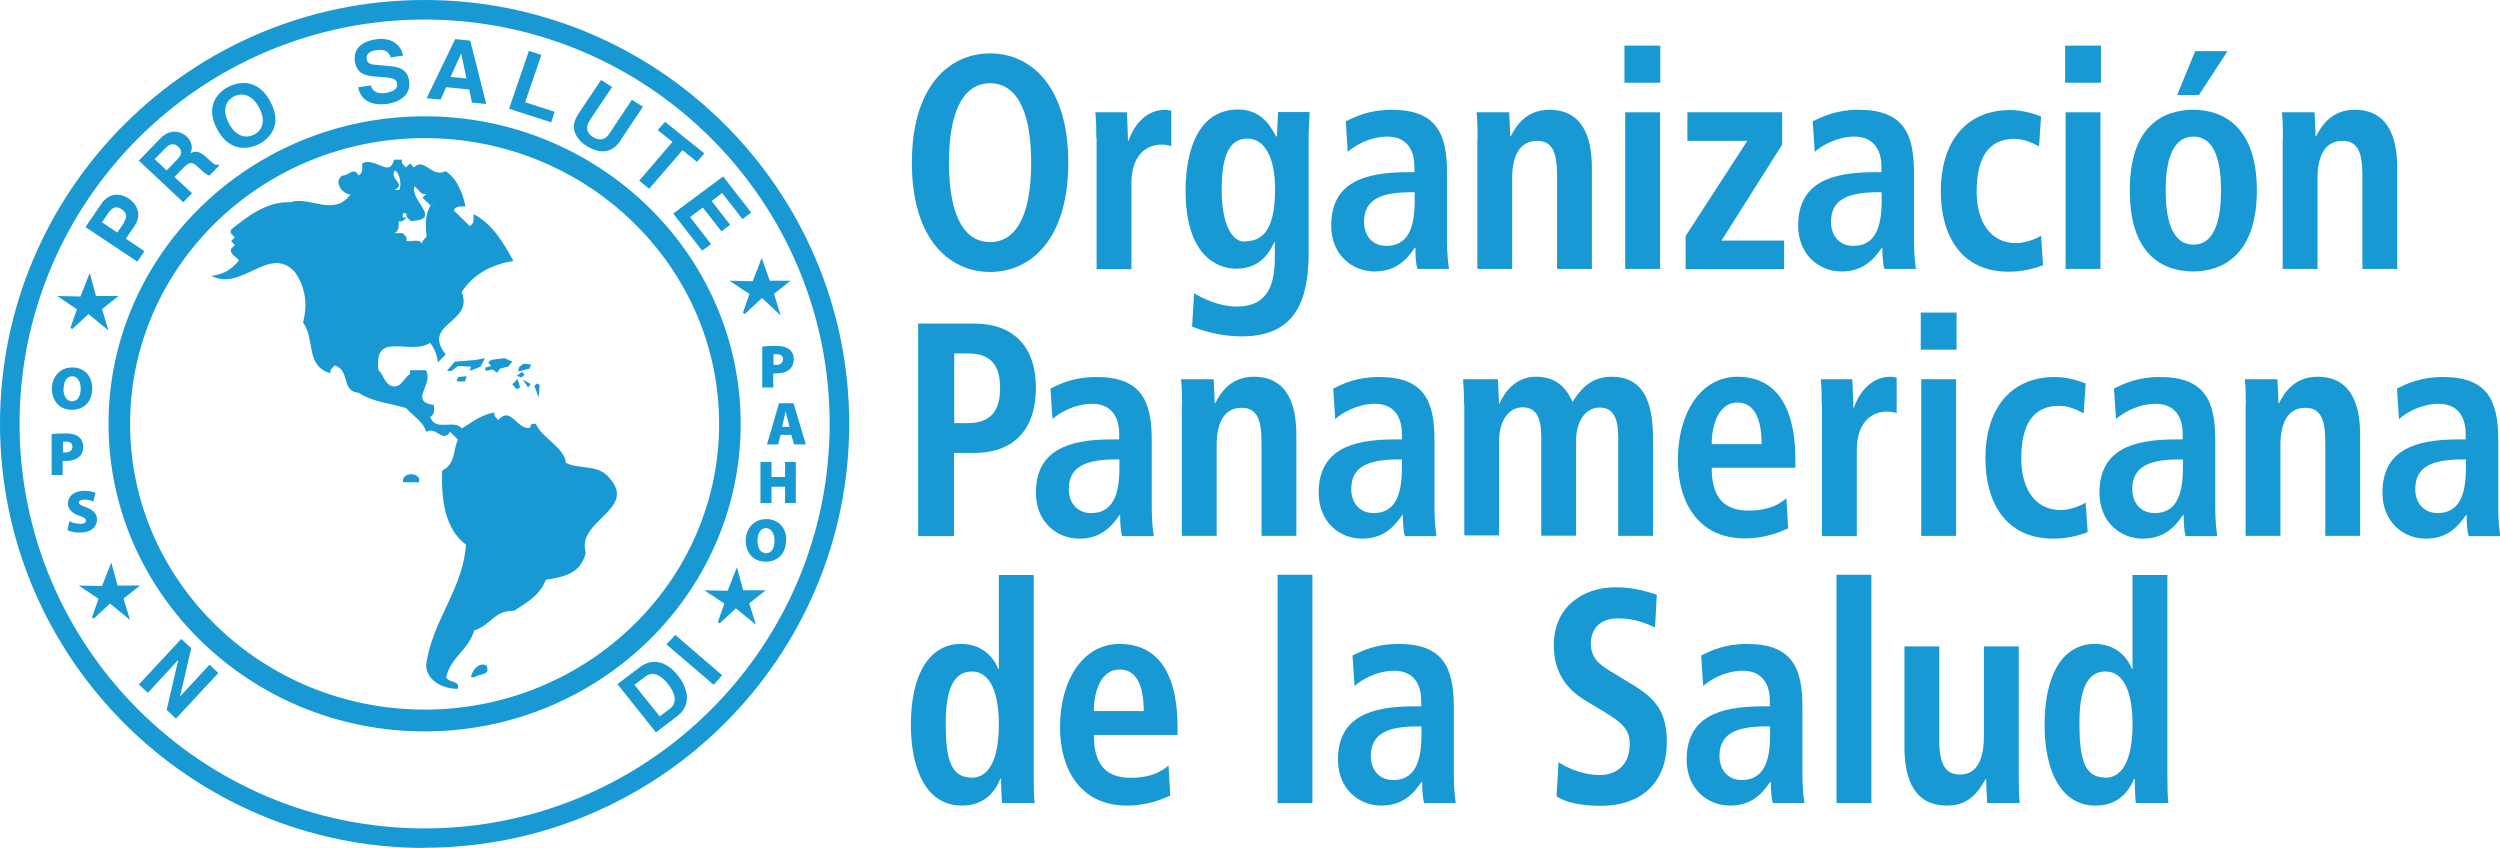 <?xml version="1.0" encoding="UTF-8"?><svg id="Capa_2" xmlns="http://www.w3.org/2000/svg" viewBox="0 0 99.74 33.83"><defs><style>.cls-1{fill:#1999d4;stroke-width:0px;}</style></defs><g id="Home"><path class="cls-1" d="M16.94,33.83C7.6,33.83,0,26.24,0,16.91S7.6,0,16.94,0s16.94,7.59,16.94,16.91-7.6,16.91-16.94,16.91h0ZM16.94.78C8.03.78.78,8.02.78,16.91s7.25,16.14,16.16,16.14,16.16-7.24,16.16-16.14S25.85.78,16.94.78h0Z"/><path class="cls-1" d="M16.94,29.18c-6.95,0-12.61-5.5-12.61-12.27s5.66-12.27,12.61-12.27,12.61,5.5,12.61,12.27-5.66,12.27-12.61,12.27h0ZM16.94,5.51c-6.48,0-11.75,5.11-11.75,11.4s5.27,11.4,11.75,11.4,11.75-5.11,11.75-11.4-5.27-11.4-11.75-11.4h0Z"/><polygon class="cls-1" points="3.56 11.03 3.78 11.86 4.59 11.86 4 12.32 4.22 13.05 3.52 12.48 2.84 13.1 3.12 12.32 2.42 11.86 3.23 11.88 3.56 11.03"/><path class="cls-1" d="M4.31,13.17l-.78-.64-.65.6-.07-.05.26-.74-.79-.53.93.02.37-.94.25.92h.9l-.66.52.25.83ZM2.57,11.91l.6.4-.23.65.58-.53.62.5-.19-.62.51-.41h-.72l-.2-.73-.29.75h-.69Z"/><polygon class="cls-1" points="29.39 22.76 29.61 23.59 30.42 23.59 29.84 24.06 30.06 24.78 29.36 24.21 28.68 24.83 28.95 24.06 28.25 23.59 29.06 23.61 29.39 22.76"/><path class="cls-1" d="M30.14,24.91l-.78-.64-.65.6-.07-.05.26-.74-.8-.53.93.02.37-.94.25.92h.9l-.66.52.26.83ZM28.4,23.64l.6.4-.23.64.58-.53.62.51-.19-.62.51-.41h-.72l-.2-.73-.29.75h-.69Z"/><polygon class="cls-1" points="4.42 22.58 4.65 23.41 5.46 23.41 4.87 23.87 5.09 24.6 4.39 24.03 3.71 24.65 3.98 23.87 3.29 23.41 4.1 23.43 4.42 22.58"/><path class="cls-1" d="M5.17,24.72l-.78-.64-.65.6-.07-.05.26-.74-.79-.53.93.02.37-.94.25.92h.9l-.66.52.25.83ZM3.43,23.46l.6.4-.23.64.58-.53.62.51-.19-.62.51-.41h-.72l-.2-.73-.29.75h-.69Z"/><polygon class="cls-1" points="30.4 10.43 30.69 11.26 31.43 11.26 30.84 11.73 31.06 12.45 30.4 11.84 29.68 12.5 29.96 11.73 29.26 11.27 30.07 11.28 30.4 10.43"/><path class="cls-1" d="M31.15,12.59l-.75-.7-.69.64-.07-.05.26-.75-.8-.53.93.02.36-.93.32.91h.83l-.66.52.26.85ZM29.41,11.31l.6.4-.23.64.62-.57.58.53-.18-.6.51-.4h-.64l-.27-.75-.3.77h-.69Z"/><path class="cls-1" d="M17.93,16.91c.07,0,.14,0,.2,0h-.2Z"/><polygon class="cls-1" points="8.36 26.52 8.71 26.85 7.02 28.67 6.65 28.32 7.11 26.34 7.1 26.34 5.9 27.64 5.54 27.31 7.23 25.49 7.63 25.86 7.18 27.79 7.18 27.79 8.36 26.52"/><path class="cls-1" d="M17.57,3.97l-.55-.05,1.14-2.36.6.06.64,2.53-.57-.06-.11-.52-.92-.09-.22.49ZM17.97,3.07l.64.06-.21-1h0l-.42.93Z"/><polygon class="cls-1" points="20.95 4.08 22.13 4.46 21.99 4.88 20.31 4.34 21.1 2.03 21.6 2.19 20.95 4.08"/><path class="cls-1" d="M24.77,5.59c-.36.54-.84.56-1.37.23-.19-.12-.45-.35-.5-.67-.03-.2.04-.39.17-.6l.91-1.36.44.28-.89,1.33c-.19.29-.1.52.1.65.3.19.52.13.68-.12l.9-1.35.44.28-.89,1.33Z"/><polygon class="cls-1" points="25.9 7.53 25.5 7.21 26.83 5.66 26.24 5.19 26.53 4.86 28.1 6.12 27.81 6.46 27.23 5.99 25.9 7.53"/><path class="cls-1" d="M14.79,3.39c.03.14.14.38.59.32.24-.04.51-.13.46-.39-.03-.19-.23-.21-.5-.24l-.28-.02c-.41-.03-.81-.06-.9-.6-.05-.27.02-.77.83-.89.76-.11,1.04.35,1.09.65l-.5.07c-.03-.11-.12-.36-.57-.29-.2.03-.42.13-.38.36.03.19.2.21.3.22l.63.06c.35.03.68.12.76.56.12.73-.63.91-.84.94-.9.13-1.14-.36-1.19-.66l.5-.07Z"/><path class="cls-1" d="M9.12,3.46c.29-.15,1.13-.42,1.67.6.54,1.02-.16,1.54-.46,1.69-.29.15-1.13.42-1.67-.6-.54-1.02.16-1.54.46-1.69h0ZM10.14,5.37c.25-.13.52-.46.2-1.07-.32-.61-.76-.58-1.01-.45-.25.13-.52.46-.2,1.07.32.61.76.58,1.01.45h0Z"/><path class="cls-1" d="M5.52,6.43l.87-.9c.46-.47.89-.23,1.05-.09.2.18.27.44.16.67.2-.09.34-.11.67.2.26.24.32.3.43.25l.05.04-.4.41c-.11-.05-.22-.12-.4-.3-.24-.23-.35-.3-.62-.03l-.37.38.7.65-.35.36-1.78-1.67ZM7.07,6.36c.19-.19.21-.35.04-.51-.1-.09-.27-.18-.49.04l-.45.46.48.45.42-.44Z"/><path class="cls-1" d="M24.64,27.29l.87-.66c.66-.51,1.24-.05,1.53.31.33.41.63,1.14-.02,1.63l-.85.65-1.54-1.93ZM26.32,28.58l.4-.3c.34-.25.19-.67-.07-.99-.45-.57-.77-.41-.94-.27l-.4.3,1.01,1.26Z"/><polygon class="cls-1" points="28.81 26.94 28.47 27.32 26.59 25.71 26.94 25.33 28.81 26.94"/><polygon class="cls-1" points="29.62 8.74 28.81 7.7 28.39 8.02 29.13 8.97 28.78 9.23 28.04 8.28 27.53 8.66 28.37 9.74 28.01 10 26.86 8.52 28.85 7.04 29.97 8.48 29.62 8.74"/><path class="cls-1" d="M5.77,10.01l-.29.43-2.07-1.38.64-.94c.27-.39.69-.46,1.1-.19.19.13.59.54.21,1.1l-.34.49.74.5ZM4.94,8.87c.22-.32-.01-.47-.1-.53-.2-.13-.36-.08-.54.19l-.23.34.61.41.27-.4Z"/><path class="cls-1" d="M19.41,26.55c.18.42-.29.31-.47.47h-.15c.03-.24.29-.63.63-.47h0Z"/><path class="cls-1" d="M16.72,19.08v.16h-.64c-.06-.36.49-.42.64-.16h0Z"/><polygon class="cls-1" points="17.83 14.8 18.14 14.43 18.97 14.36 19.35 14.29 19.17 14.63 18.73 14.8 18.8 14.63 18.28 14.6 18.01 14.8 17.83 14.8"/><polygon class="cls-1" points="19.86 14.32 20.14 14.29 20.44 14.43 20.27 14.63 19.96 14.7 19.83 14.87 19.65 14.74 19.38 14.8 19.35 14.67 19.59 14.6 19.48 14.46 19.59 14.36 19.86 14.32"/><polygon class="cls-1" points="20.71 14.65 20.88 14.51 21.19 14.54 21.12 14.71 20.67 14.82 20.71 14.65"/><polygon class="cls-1" points="18.28 15.04 18.62 15.01 18.55 15.22 18.21 15.22 18.28 15.04"/><polygon class="cls-1" points="20.62 14.99 20.82 14.84 20.93 14.95 20.8 15.06 20.62 14.99"/><polygon class="cls-1" points="20.44 15.33 20.61 15.53 20.75 15.46 20.65 15.12 20.44 15.33"/><polygon class="cls-1" points="21.07 15.46 21.17 15.32 20.86 15.15 21.07 15.46"/><line class="cls-1" x1="21.07" y1="15.46" x2="21.17" y2="15.32"/><polygon class="cls-1" points="21.41 15.3 21.53 15.35 21.49 15.86 21.32 15.4 21.41 15.3"/><path class="cls-1" d="M15.92,7.58c.12-.14.03-.72-.17-.78-.23.36.47.52,0,.78h.17ZM17.02,9.45c-.03-.28-.1-.87.16-1.25l.16-.16c-.06.05-.11.1-.16.16l-.32-.31.15-.16c-.23.07-.31-.19-.47-.3-.21.58,1.16,1.33-.15,1.39-.09-.09-.21-.16-.17-.31h-.15v.17h.15c-.09.08-.17.19-.31.15-.01.18.03.37-.17.47h.32c.09.09.21.16.15.31.21.06.54-.13.64.15-.05-.13.08-.21.15-.3h0ZM18.71,16.91c.34-.21.53-.35,1.02-.46-.05.15.08.22.15.31.35-.4.56-.07.83.15.13.11.27.19.44.15,0-.05.03-.1.06-.15h.17c.24.58,1.13.92,1.2,1.56.55.27,1.31.04,1.74.61,1.12,1.24-1.34,1.69-.95,2.97-.2.82-.82.96-1.59,1.08-.25.63-.73.88-1.27,1.24-.79-.03-.9.56-1.59.78-.24.81-.92,1.03-1.12,1.87.12.25.55.1.47.46-.55.02-1.25-.31-1.27-.93.21-1.74,1.48-3.05,1.59-4.82-.85-.63-.99-1.83-.95-2.95.55-.28.43-.84.63-1.24l-.31-.31c-.32.47-.53-.24-.96,0-.03-.12-.09-.22-.16-.32-.18-.22-.44-.41-.64-.63-.63-.19-1.33-.24-1.89-.61-.72-.06-.31-.87-.95-1.09-.09.09-.21.16-.17.31-1.02-.27-.61-1.39-1.1-2.02.11-.44.13-.85.03-1.24-.06-.27-.18-.53-.36-.78-1.01-1.11-2.12.81-3.33.15.44-.03.81-.24,1.1-.61-.09-.15-.37-.24-.31-.46l.15-.16-.15-.15.15-.15c-.09-.09-.22-.16-.15-.31.6-.48,1.41-1.14,2.37-1.09.73-.27,1.73.6,2.39-.31-.33-.02-.69-.51-.32-.76.23.03.47-.37.64,0,.2-.1.15-.3.15-.48.52-.28,1.09.6,1.27-.15h.32c-.05.15.08.23.15.31l.17-.16.15.16c.43-.42.7.43,1.27.15.43.27.69.87.79,1.41-.17,0-.37-.04-.47.15l.64.63c.2-.11.15-.3.15-.48.76.39,1.22,1.18,1.59,1.87-.83.14-1.57.49-2.06,1.24.5,1.26-1.62,1.23-.64,2.49l-.31.32c-.03-.29-.13-.55-.31-.78-.82.52-2.26-.52-2.06,1.09.21.18.2.45.47.61.4.18.54-.31.79-.46v-.15h.63c.33.57-.7,1.24.32,1.39,0,.18.05.38-.15.47.08.22.22.29.37.31.12.02.24,0,.37,0h.2c.12.01.24.05.32.15.09-.05.18-.1.25-.15h0Z"/><path class="cls-1" d="M30.42,13.83c.12-.02.29-.03.54-.03.24,0,.4.04.52.13.11.08.19.23.19.4s-.06.31-.16.4c-.13.12-.33.17-.55.17-.04,0-.08,0-.11,0v.56h-.44v-1.62ZM30.86,14.56s.05,0,.1,0c.17,0,.28-.09.28-.23,0-.12-.08-.2-.25-.2-.07,0-.11,0-.13,0v.42Z"/><path class="cls-1" d="M31.14,17.35l-.09.38h-.45l.48-1.64h.58l.49,1.64h-.47l-.11-.38h-.42ZM31.5,17.02l-.08-.29c-.02-.09-.06-.23-.08-.32h0c-.02.1-.05.23-.07.33l-.07.29h.3Z"/><polygon class="cls-1" points="30.78 18.43 30.78 19.03 31.32 19.03 31.32 18.43 31.75 18.43 31.75 20.07 31.32 20.07 31.32 19.42 30.78 19.42 30.78 20.07 30.34 20.07 30.34 18.43 30.78 18.43"/><path class="cls-1" d="M31.36,21.55c0,.53-.32.86-.82.86s-.79-.38-.79-.84.31-.86.82-.86c.53,0,.8.39.8.83h0ZM30.22,21.57c0,.31.13.5.35.5s.33-.21.33-.5-.13-.5-.34-.5-.34.2-.34.5h0Z"/><path class="cls-1" d="M3.68,15.49c0,.53-.32.86-.82.86s-.79-.38-.79-.84.31-.85.81-.85c.53,0,.8.39.8.83h0ZM2.53,15.51c0,.31.14.5.35.5s.34-.21.34-.5-.13-.5-.34-.5-.34.2-.34.5h0Z"/><path class="cls-1" d="M2.07,17.32c.12-.02.29-.03.54-.03.24,0,.4.04.52.13.11.08.19.23.19.4s-.05.31-.16.4c-.13.12-.33.17-.55.17-.04,0-.08,0-.11,0v.56h-.44v-1.62ZM2.51,18.05s.05,0,.1,0c.17,0,.28-.09.28-.23,0-.12-.08-.2-.25-.2-.07,0-.11,0-.13.01v.42Z"/><path class="cls-1" d="M2.78,20.8c.1.05.26.1.43.1.15,0,.22-.05.22-.13s-.07-.13-.26-.19c-.28-.1-.46-.25-.46-.49,0-.29.24-.51.66-.51.2,0,.34.04.44.08l-.09.35c-.07-.03-.19-.08-.36-.08-.13,0-.21.05-.21.12,0,.08.09.12.29.19.29.11.43.26.43.49,0,.28-.22.52-.7.52-.2,0-.39-.05-.48-.1l.08-.36Z"/><path class="cls-1" d="M39.5,2.13c1.63,0,3.12,1.31,3.12,4.36s-1.49,4.36-3.12,4.36-3.12-1.31-3.12-4.36,1.49-4.36,3.12-4.36ZM39.5,9.66c.91,0,1.64-.84,1.64-3.17s-.73-3.17-1.64-3.17-1.64.84-1.64,3.17.73,3.17,1.64,3.17Z"/><path class="cls-1" d="M43.74,5.51c0-.39-.01-.75-.04-1.03h1.26c.01.38.04.77.04,1.14h.02c.17-.49.61-1.24,1.47-1.24.09,0,.16.02.24.04v1.41c-.12-.04-.25-.06-.39-.06-.57,0-1.2.38-1.2,1.54v3.43h-1.39v-5.22Z"/><path class="cls-1" d="M47.64,11.7c.32.19.98.53,1.7.53,1.31,0,1.52-.98,1.52-1.97v-.6h-.02c-.22.49-.62,1.06-1.52,1.06-.81,0-2.02-.58-2.02-3.11,0-1.72.57-3.24,2.09-3.24.84,0,1.23.52,1.52,1.07h.04c0-.33.03-.64.04-.97h1.26c-.02.33-.04.66-.04.98v4.62c0,1.96-.55,3.35-2.67,3.35-.92,0-1.65-.26-1.98-.39l.08-1.34ZM49.65,9.63c.87,0,1.22-.68,1.22-2.1,0-1.31-.46-2.02-1.12-2-.73.01-1.01.74-1.01,2.02,0,1.47.44,2.09.91,2.09Z"/><path class="cls-1" d="M53.69,4.84c.39-.19.94-.46,1.83-.46,1.79,0,2.21.95,2.21,2.51v2.73c0,.45.04.86.08,1.11h-1.26c-.07-.24-.08-.55-.08-.85h-.02c-.35.51-.78.95-1.61.95-.9,0-1.73-.67-1.73-1.83,0-1.7,1.28-2.13,3.04-2.13h.28v-.23c0-.62-.28-1.19-1.08-1.19-.69,0-1.31.36-1.58.61l-.08-1.21ZM56.43,7.67h-.12c-1.19,0-1.89.27-1.89,1.18,0,.57.35.96.89.96.83,0,1.13-.67,1.13-1.79v-.35Z"/><path class="cls-1" d="M58.95,5.51c0-.39-.01-.75-.04-1.03h1.3c.01.32.04.64.04.96h.03-.01c.2-.38.59-1.06,1.54-1.06,1.31,0,1.7,1.06,1.7,2.32v4.03h-1.39v-3.75c0-.96-.22-1.36-.8-1.36-.73,0-.99.67-.99,1.47v3.64h-1.39v-5.22Z"/><path class="cls-1" d="M64.81,1.82h1.43v1.48h-1.43v-1.48ZM64.84,4.48h1.39v6.25h-1.39v-6.25Z"/><path class="cls-1" d="M67.24,9.43l2.47-3.81h-2.39v-1.14h3.78v1.29l-2.42,3.83h2.5v1.14h-3.93v-1.3Z"/><path class="cls-1" d="M72.32,4.84c.39-.19.94-.46,1.83-.46,1.79,0,2.21.95,2.21,2.51v2.73c0,.45.04.86.08,1.11h-1.26c-.07-.24-.08-.55-.08-.85h-.02c-.35.51-.78.95-1.61.95-.9,0-1.73-.67-1.73-1.83,0-1.7,1.28-2.13,3.04-2.13h.28v-.23c0-.62-.28-1.19-1.08-1.19-.69,0-1.31.36-1.58.61l-.08-1.21ZM75.06,7.67h-.12c-1.19,0-1.89.27-1.89,1.18,0,.57.35.96.89.96.83,0,1.13-.67,1.13-1.79v-.35Z"/><path class="cls-1" d="M81.51,10.58c-.33.13-.81.26-1.37.26-1.91,0-2.71-1.45-2.71-3.22s.85-3.23,2.79-3.23c.44,0,.95.15,1.21.26l-.08,1.19c-.25-.13-.59-.3-.98-.3-1.05,0-1.51.77-1.51,2.1,0,1.17.52,2.06,1.58,2.06.34,0,.8-.17.99-.3l.08,1.19Z"/><path class="cls-1" d="M82.39,1.82h1.43v1.48h-1.43v-1.48ZM82.41,4.48h1.39v6.25h-1.39v-6.25Z"/><path class="cls-1" d="M87.51,4.38c1.18,0,2.53.67,2.53,3.22s-1.36,3.23-2.53,3.23-2.54-.61-2.54-3.23,1.37-3.22,2.54-3.22ZM87.51,9.76c.9,0,1.1-1.12,1.1-2.16s-.2-2.15-1.1-2.15-1.11,1.11-1.11,2.15.21,2.16,1.11,2.16ZM87.57,2.04h1.3l-1.14,1.75h-.87l.72-1.75Z"/><path class="cls-1" d="M91.08,5.51c0-.39-.01-.75-.04-1.03h1.3c.01.32.04.64.04.96h.03-.01c.2-.38.59-1.06,1.54-1.06,1.31,0,1.7,1.06,1.7,2.32v4.03h-1.39v-3.75c0-.96-.22-1.36-.8-1.36-.73,0-.99.67-.99,1.47v3.64h-1.39v-5.22Z"/><path class="cls-1" d="M36.63,12.91h2.24c1.61,0,2.46.97,2.46,2.57s-.84,2.59-2.46,2.59h-.81v3.32h-1.43v-8.48ZM38.61,16.88c.9,0,1.29-.47,1.29-1.4s-.39-1.38-1.29-1.38h-.54v2.78h.54Z"/><path class="cls-1" d="M41.91,15.5c.39-.19.94-.46,1.83-.46,1.79,0,2.21.95,2.21,2.51v2.73c0,.45.04.86.08,1.11h-1.26c-.07-.24-.08-.55-.08-.85h-.02c-.35.51-.78.95-1.61.95-.9,0-1.73-.67-1.73-1.83,0-1.7,1.28-2.13,3.04-2.13h.28v-.23c0-.62-.28-1.19-1.08-1.19-.69,0-1.31.36-1.58.61l-.08-1.21ZM44.65,18.33h-.12c-1.19,0-1.89.27-1.89,1.18,0,.57.35.96.89.96.83,0,1.13-.67,1.13-1.79v-.35Z"/><path class="cls-1" d="M47.16,16.16c0-.39-.01-.75-.04-1.03h1.3c.01.32.04.64.04.96h.03-.01c.2-.38.59-1.06,1.54-1.06,1.31,0,1.7,1.06,1.7,2.32v4.03h-1.39v-3.75c0-.96-.22-1.36-.8-1.36-.73,0-.99.67-.99,1.47v3.64h-1.39v-5.22Z"/><path class="cls-1" d="M53.19,15.5c.39-.19.94-.46,1.83-.46,1.79,0,2.21.95,2.21,2.51v2.73c0,.45.04.86.08,1.11h-1.26c-.07-.24-.08-.55-.08-.85h-.02c-.35.51-.78.95-1.61.95-.9,0-1.73-.67-1.73-1.83,0-1.7,1.28-2.13,3.04-2.13h.28v-.23c0-.62-.28-1.19-1.08-1.19-.69,0-1.31.36-1.58.61l-.08-1.21ZM55.92,18.33h-.12c-1.19,0-1.89.27-1.89,1.18,0,.57.35.96.89.96.83,0,1.13-.67,1.13-1.79v-.35Z"/><path class="cls-1" d="M58.41,16.15c0-.45-.02-.79-.04-1.02h1.39c.01.33.04.66.04.98h.02c.21-.49.66-1.08,1.46-1.08.98,0,1.29.66,1.46,1,.28-.44.69-1,1.55-1,1.26,0,1.66.97,1.66,2.49v3.86h-1.39v-3.95c0-.78-.22-1.17-.74-1.17-.62,0-.94.63-.94,1.32v3.79h-1.39v-3.95c0-.78-.22-1.17-.74-1.17-.62,0-.94.63-.94,1.32v3.79h-1.39v-5.23Z"/><path class="cls-1" d="M71.34,21.08c-.29.13-.9.4-1.73.4-1.86,0-2.67-1.45-2.67-3.13,0-1.87.91-3.32,2.38-3.32,1.24,0,2.31.79,2.31,3.34v.29h-3.34c0,1.07.39,1.71,1.47,1.71.85,0,1.26-.28,1.51-.49l.07,1.19ZM70.28,17.72c0-1.11-.34-1.66-.96-1.66-.73,0-1.03.84-1.03,1.66h2Z"/><path class="cls-1" d="M72.68,16.16c0-.39-.01-.75-.04-1.03h1.26c.01.38.04.77.04,1.14h.02c.17-.49.61-1.24,1.47-1.24.09,0,.16.02.24.04v1.41c-.12-.04-.25-.06-.39-.06-.57,0-1.2.38-1.2,1.54v3.43h-1.39v-5.22Z"/><path class="cls-1" d="M76.63,12.47h1.43v1.48h-1.43v-1.48ZM76.65,15.13h1.39v6.25h-1.39v-6.25Z"/><path class="cls-1" d="M83.29,21.23c-.33.13-.81.26-1.37.26-1.91,0-2.71-1.45-2.71-3.22s.85-3.23,2.79-3.23c.44,0,.95.15,1.21.26l-.08,1.19c-.25-.13-.59-.3-.98-.3-1.05,0-1.51.77-1.51,2.1,0,1.17.52,2.06,1.58,2.06.34,0,.8-.17.99-.3l.08,1.19Z"/><path class="cls-1" d="M84.34,15.5c.39-.19.94-.46,1.83-.46,1.79,0,2.21.95,2.21,2.51v2.73c0,.45.04.86.08,1.11h-1.26c-.07-.24-.08-.55-.08-.85h-.02c-.35.51-.78.95-1.61.95-.9,0-1.73-.67-1.73-1.83,0-1.7,1.28-2.13,3.04-2.13h.28v-.23c0-.62-.28-1.19-1.08-1.19-.69,0-1.31.36-1.58.61l-.08-1.21ZM87.08,18.33h-.12c-1.19,0-1.89.27-1.89,1.18,0,.57.35.96.89.96.83,0,1.13-.67,1.13-1.79v-.35Z"/><path class="cls-1" d="M89.6,16.16c0-.39-.01-.75-.04-1.03h1.3c.01.32.04.64.04.96h.03-.01c.2-.38.59-1.06,1.54-1.06,1.31,0,1.7,1.06,1.7,2.32v4.03h-1.39v-3.75c0-.96-.22-1.36-.8-1.36-.73,0-.99.67-.99,1.47v3.64h-1.39v-5.22Z"/><path class="cls-1" d="M95.63,15.5c.39-.19.94-.46,1.83-.46,1.79,0,2.21.95,2.21,2.51v2.73c0,.45.04.86.08,1.11h-1.26c-.07-.24-.08-.55-.08-.85h-.02c-.35.51-.78.95-1.61.95-.9,0-1.73-.67-1.73-1.83,0-1.7,1.28-2.13,3.04-2.13h.28v-.23c0-.62-.28-1.19-1.08-1.19-.69,0-1.31.36-1.58.61l-.08-1.21ZM98.37,18.33h-.12c-1.19,0-1.89.27-1.89,1.18,0,.57.35.96.89.96.83,0,1.13-.67,1.13-1.79v-.35Z"/><path class="cls-1" d="M41.24,22.93v8.04c0,.45.01.84.04,1.07h-1.3c-.02-.18-.04-.55-.04-.97h-.03c-.22.53-.64,1.07-1.54,1.07-1.43,0-2.03-1.48-2.03-3.22,0-2.04.75-3.23,2-3.23.83,0,1.29.51,1.49,1h.02v-3.75h1.39ZM38.75,31.03c.82,0,1.1-.96,1.1-2.14s-.31-2.1-1.08-2.1-1.04.81-1.04,2.06c0,1.45.21,2.17,1.02,2.17Z"/><path class="cls-1" d="M46.69,31.74c-.29.13-.9.4-1.73.4-1.86,0-2.67-1.45-2.67-3.13,0-1.87.91-3.32,2.38-3.32,1.24,0,2.31.79,2.31,3.34v.29h-3.34c0,1.07.39,1.71,1.47,1.71.85,0,1.26-.28,1.51-.49l.07,1.19ZM45.63,28.37c0-1.11-.34-1.66-.96-1.66-.73,0-1.03.84-1.03,1.66h2Z"/><path class="cls-1" d="M50.97,22.93h1.39v9.11h-1.39v-9.11Z"/><path class="cls-1" d="M53.96,26.15c.39-.19.94-.46,1.83-.46,1.79,0,2.21.95,2.21,2.51v2.73c0,.45.04.86.08,1.11h-1.26c-.07-.24-.08-.55-.08-.85h-.02c-.35.51-.78.95-1.61.95-.9,0-1.73-.67-1.73-1.83,0-1.7,1.28-2.13,3.04-2.13h.28v-.23c0-.62-.28-1.19-1.08-1.19-.69,0-1.31.36-1.58.61l-.08-1.21ZM56.7,28.98h-.12c-1.19,0-1.89.27-1.89,1.18,0,.57.35.96.89.96.83,0,1.13-.67,1.13-1.79v-.35Z"/><path class="cls-1" d="M62.17,30.4c.28.19.9.52,1.66.52.63,0,1.19-.38,1.19-1.23,0-.61-.33-.87-1.02-1.29l-.73-.44c-.77-.46-1.28-1.13-1.28-2.22,0-1.52,1.15-2.31,2.47-2.31.83,0,1.41.23,1.64.3l-.07,1.3c-.35-.15-.81-.36-1.47-.36-.72,0-1.09.41-1.09,1,0,.63.39.87.83,1.14l.84.51c.92.56,1.36,1.09,1.36,2.28,0,1.72-1.13,2.55-2.62,2.55-.78,0-1.39-.12-1.78-.38l.08-1.38Z"/><path class="cls-1" d="M67.87,26.15c.39-.19.94-.46,1.83-.46,1.79,0,2.21.95,2.21,2.51v2.73c0,.45.04.86.08,1.11h-1.26c-.07-.24-.08-.55-.08-.85h-.02c-.35.51-.78.95-1.61.95-.9,0-1.73-.67-1.73-1.83,0-1.7,1.28-2.13,3.04-2.13h.28v-.23c0-.62-.28-1.19-1.08-1.19-.69,0-1.31.36-1.58.61l-.08-1.21ZM70.61,28.98h-.12c-1.19,0-1.89.27-1.89,1.18,0,.57.35.96.89.96.83,0,1.13-.67,1.13-1.79v-.35Z"/><path class="cls-1" d="M73.27,22.93h1.39v9.11h-1.39v-9.11Z"/><path class="cls-1" d="M80.54,31.01c0,.39.01.75.04,1.03h-1.3c-.01-.32-.04-.64-.04-.96h-.03s.01,0,.01,0c-.27.46-.63,1.06-1.54,1.06-1.31,0-1.7-1.06-1.7-2.32v-4.03h1.39v3.75c0,.96.25,1.36.83,1.36.74,0,.95-.73.95-1.53v-3.58h1.39v5.22Z"/><path class="cls-1" d="M86.47,22.93v8.04c0,.45.01.84.04,1.07h-1.3c-.02-.18-.04-.55-.04-.97h-.03c-.22.53-.64,1.07-1.54,1.07-1.43,0-2.03-1.48-2.03-3.22,0-2.04.75-3.23,2-3.23.83,0,1.29.51,1.49,1h.02v-3.75h1.39ZM83.98,31.03c.82,0,1.1-.96,1.1-2.14s-.31-2.1-1.08-2.1-1.04.81-1.04,2.06c0,1.45.21,2.17,1.02,2.17Z"/></g></svg>